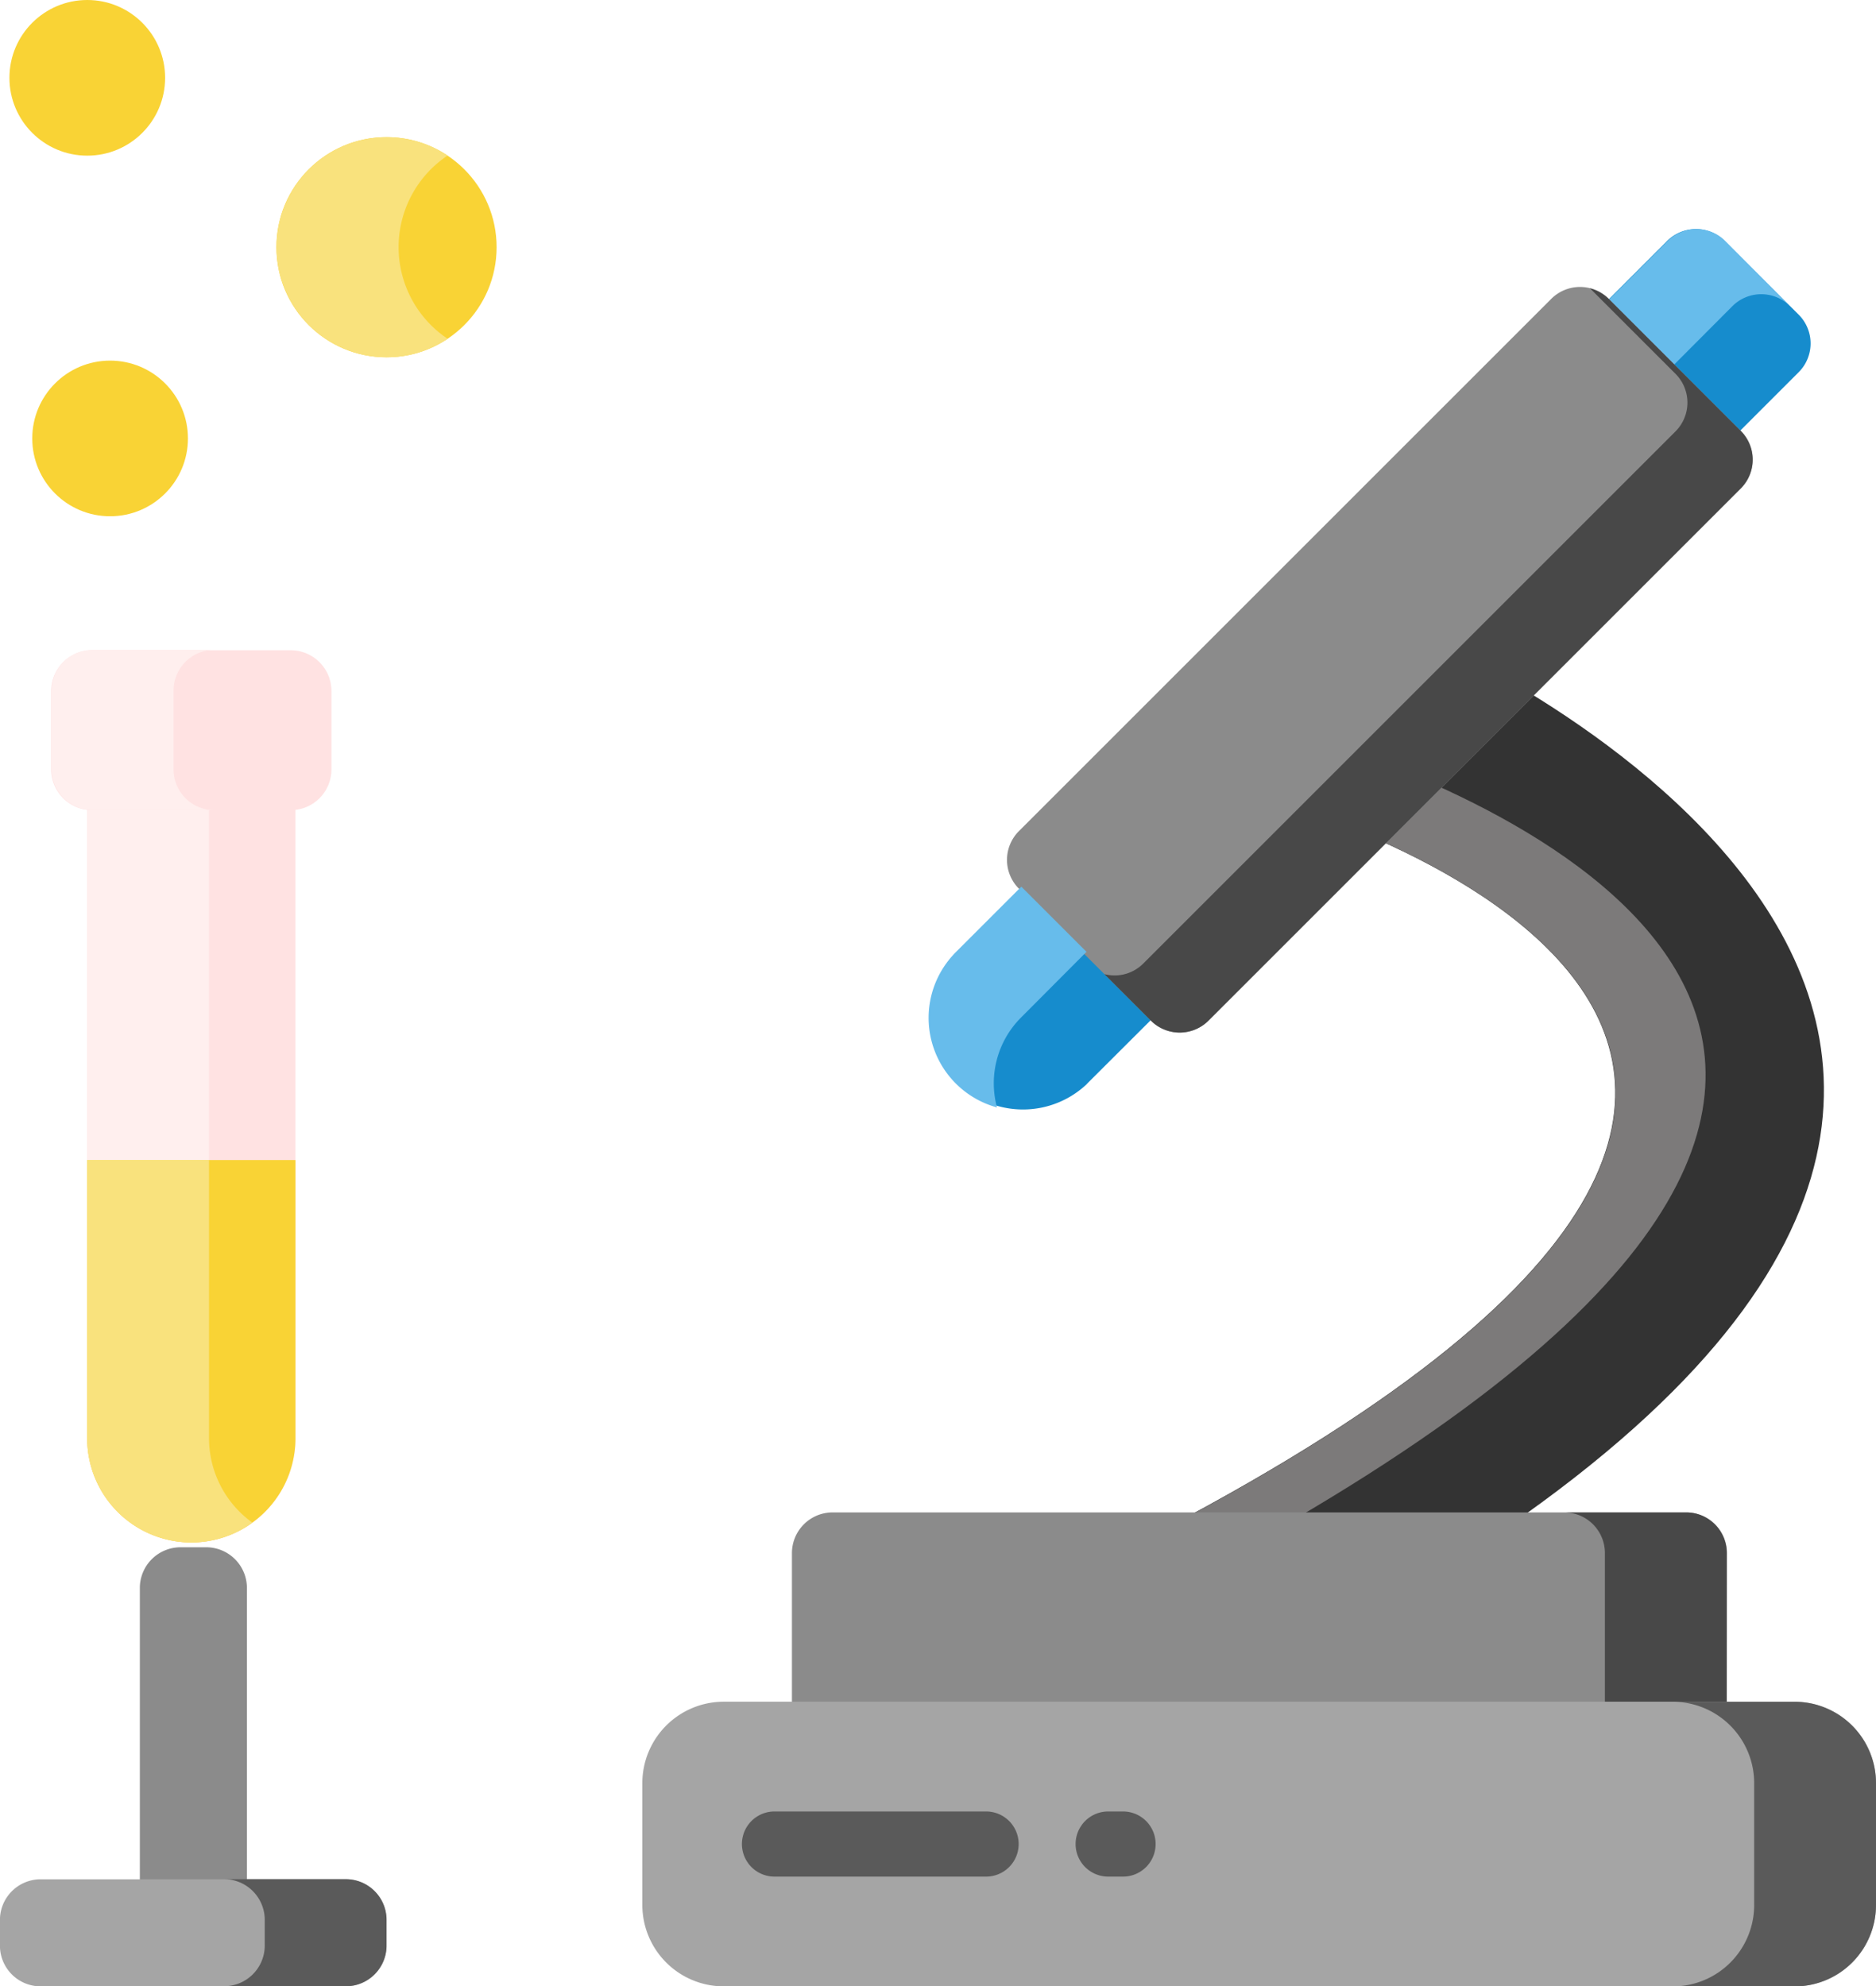 <svg xmlns="http://www.w3.org/2000/svg" width="29.258" height="30.984" viewBox="0 0 29.258 30.984"><defs><style>.a{fill:#168ccd;}.b{fill:#67bceb;}.c{fill:#ffe2e2;}.d{fill:#ffefee;}.e{fill:#333;}.f{fill:#f9d335;}.g{fill:#f9e27d;}.h{fill:#7c7a7a;}.i{fill:#8b8b8b;}.j{fill:#484848;}.k{fill:#a5a5a5;}.l{fill:#5a5a5a;}</style></defs><g transform="translate(-7.987 -2.508)"><path class="a" d="M205.424,38.405l2.028-2.028a.635.635,0,0,0,0-.9L206.3,34.33a.635.635,0,0,0-.9,0l-2.028,2.028Z" transform="translate(-171.414 -28.062)"/><path class="b" d="M207.322,35.349a.635.635,0,0,0-.9,0L204.4,37.377l-1.016-1.016,2.028-2.028a.635.635,0,0,1,.9,0Z" transform="translate(-171.417 -28.065)"/><path class="c" d="M28.528,90.54v11.7a1.624,1.624,0,0,1-3.248,0V90.54Z" transform="translate(-15.933 -77.297)"/><path class="d" d="M27.857,103.556a1.624,1.624,0,0,1-2.577-1.316V90.54h1.9v11.7A1.621,1.621,0,0,0,27.857,103.556Z" transform="translate(-15.933 -77.297)"/><path class="e" d="M151.025,84.406l-2.508,2.508s14.108,3.822-3.151,12.165h5.659c13.9-8.6,0-14.673,0-14.673Z" transform="translate(-120.77 -71.942)"/><path class="a" d="M131.079,118.019,132.1,117l-2.047-2.047-1.023,1.023a1.448,1.448,0,0,0,2.047,2.047Z" transform="translate(-106.14 -98.605)"/><path class="c" d="M24.611,88.369h-3.1a.635.635,0,0,1-.635-.635V86.51a.635.635,0,0,1,.635-.635h3.1a.635.635,0,0,1,.635.635v1.225A.635.635,0,0,1,24.611,88.369Z" transform="translate(-12.09 -73.224)"/><path class="f" d="M28.528,148.5v4.34a1.624,1.624,0,1,1-3.248,0V148.5Z" transform="translate(-15.933 -127.897)"/><circle class="f" cx="1.717" cy="1.717" r="1.717" transform="translate(12.298 4.647)"/><circle class="f" cx="1.214" cy="1.214" r="1.214" transform="translate(8.134 2.508)"/><circle class="f" cx="1.214" cy="1.214" r="1.214" transform="translate(8.49 8.133)"/><path class="g" d="M51.189,25.987a1.7,1.7,0,0,1-.952.288,1.717,1.717,0,1,1,.952-3.147,1.718,1.718,0,0,0,0,2.858Z" transform="translate(-36.221 -18.194)"/><path class="d" d="M23.42,88.365h-1.9a.635.635,0,0,1-.635-.635V86.5a.635.635,0,0,1,.635-.635h1.9a.635.635,0,0,0-.635.635V87.73A.635.635,0,0,0,23.42,88.365Z" transform="translate(-12.091 -73.22)"/><path class="g" d="M27.857,154.156a1.624,1.624,0,0,1-2.577-1.316V148.5h1.9v4.34A1.621,1.621,0,0,0,27.857,154.156Z" transform="translate(-15.933 -127.897)"/><path class="h" d="M147.275,110.214h-1.9c17.258-8.344,3.15-12.165,3.15-12.165l.889-.889C152.147,98.049,162.425,102.178,147.275,110.214Z" transform="translate(-120.773 -83.076)"/><path class="i" d="M140.49,52.706l-2.057-2.057a.635.635,0,0,1,0-.9l8.3-8.3a.635.635,0,0,1,.9,0l2.057,2.057a.635.635,0,0,1,0,.9l-8.3,8.3A.635.635,0,0,1,140.49,52.706Z" transform="translate(-114.554 -34.278)"/><path class="j" d="M160.133,44.55l-8.3,8.3a.635.635,0,0,1-.9,0l-.724-.724a.631.631,0,0,0,.606-.165l8.3-8.3a.635.635,0,0,0,0-.9l-1.333-1.333a.638.638,0,0,1,.292.165l2.057,2.057A.635.635,0,0,1,160.133,44.55Z" transform="translate(-124.998 -34.423)"/><path class="i" d="M126.379,195.141H111.8v-2.73a.635.635,0,0,1,.635-.635h13.313a.635.635,0,0,1,.635.635Z" transform="translate(-91.462 -165.677)"/><path class="j" d="M209.18,192.415v2.729h-1.9v-2.729a.634.634,0,0,0-.635-.635h1.9A.634.634,0,0,1,209.18,192.415Z" transform="translate(-174.263 -165.681)"/><path class="k" d="M111.431,219.481h-16.7a1.27,1.27,0,0,1-1.27-1.27v-1.9a1.27,1.27,0,0,1,1.27-1.27h16.7a1.27,1.27,0,0,1,1.27,1.27v1.9A1.27,1.27,0,0,1,111.431,219.481Z" transform="translate(-75.456 -185.989)"/><path class="l" d="M223.145,216.31v1.9a1.27,1.27,0,0,1-1.27,1.27h-1.9a1.27,1.27,0,0,0,1.27-1.27v-1.9a1.27,1.27,0,0,0-1.27-1.27h1.9A1.27,1.27,0,0,1,223.145,216.31Z" transform="translate(-185.9 -185.987)"/><path class="b" d="M130.052,116.989a1.45,1.45,0,0,0-.373,1.4,1.448,1.448,0,0,1-.643-2.42l1.023-1.023,1.016,1.016Z" transform="translate(-106.143 -98.607)"/><g transform="translate(7.03 2)"><path class="l" d="M109.509,228.52h-3.3a.508.508,0,0,0,0,1.016h3.3A.508.508,0,0,0,109.509,228.52Z" transform="translate(-93.173 -199.756)"/><path class="l" d="M147.439,228.52h-.232a.508.508,0,0,0,0,1.016h.232A.508.508,0,0,0,147.439,228.52Z" transform="translate(-128.967 -199.756)"/></g><path class="i" d="M19.959,238.536H15.2a.635.635,0,0,1-.635-.635v-.4a.635.635,0,0,1,.635-.635h4.758a.635.635,0,0,1,.635.635v.4A.635.635,0,0,1,19.959,238.536Z" transform="translate(248.704 12.078) rotate(90)"/><path class="k" d="M19.959,238.536H15.2a.635.635,0,0,1-.635-.635v-.4a.635.635,0,0,1,.635-.635h4.758a.635.635,0,0,1,.635.635v.4A.635.635,0,0,1,19.959,238.536Z" transform="translate(-6.579 -205.044)"/><path class="l" d="M44.58,237.5v.4a.635.635,0,0,1-.635.635h-1.9a.635.635,0,0,0,.635-.635v-.4a.635.635,0,0,0-.635-.635h1.9A.635.635,0,0,1,44.58,237.5Z" transform="translate(-30.564 -205.045)"/></g></svg>